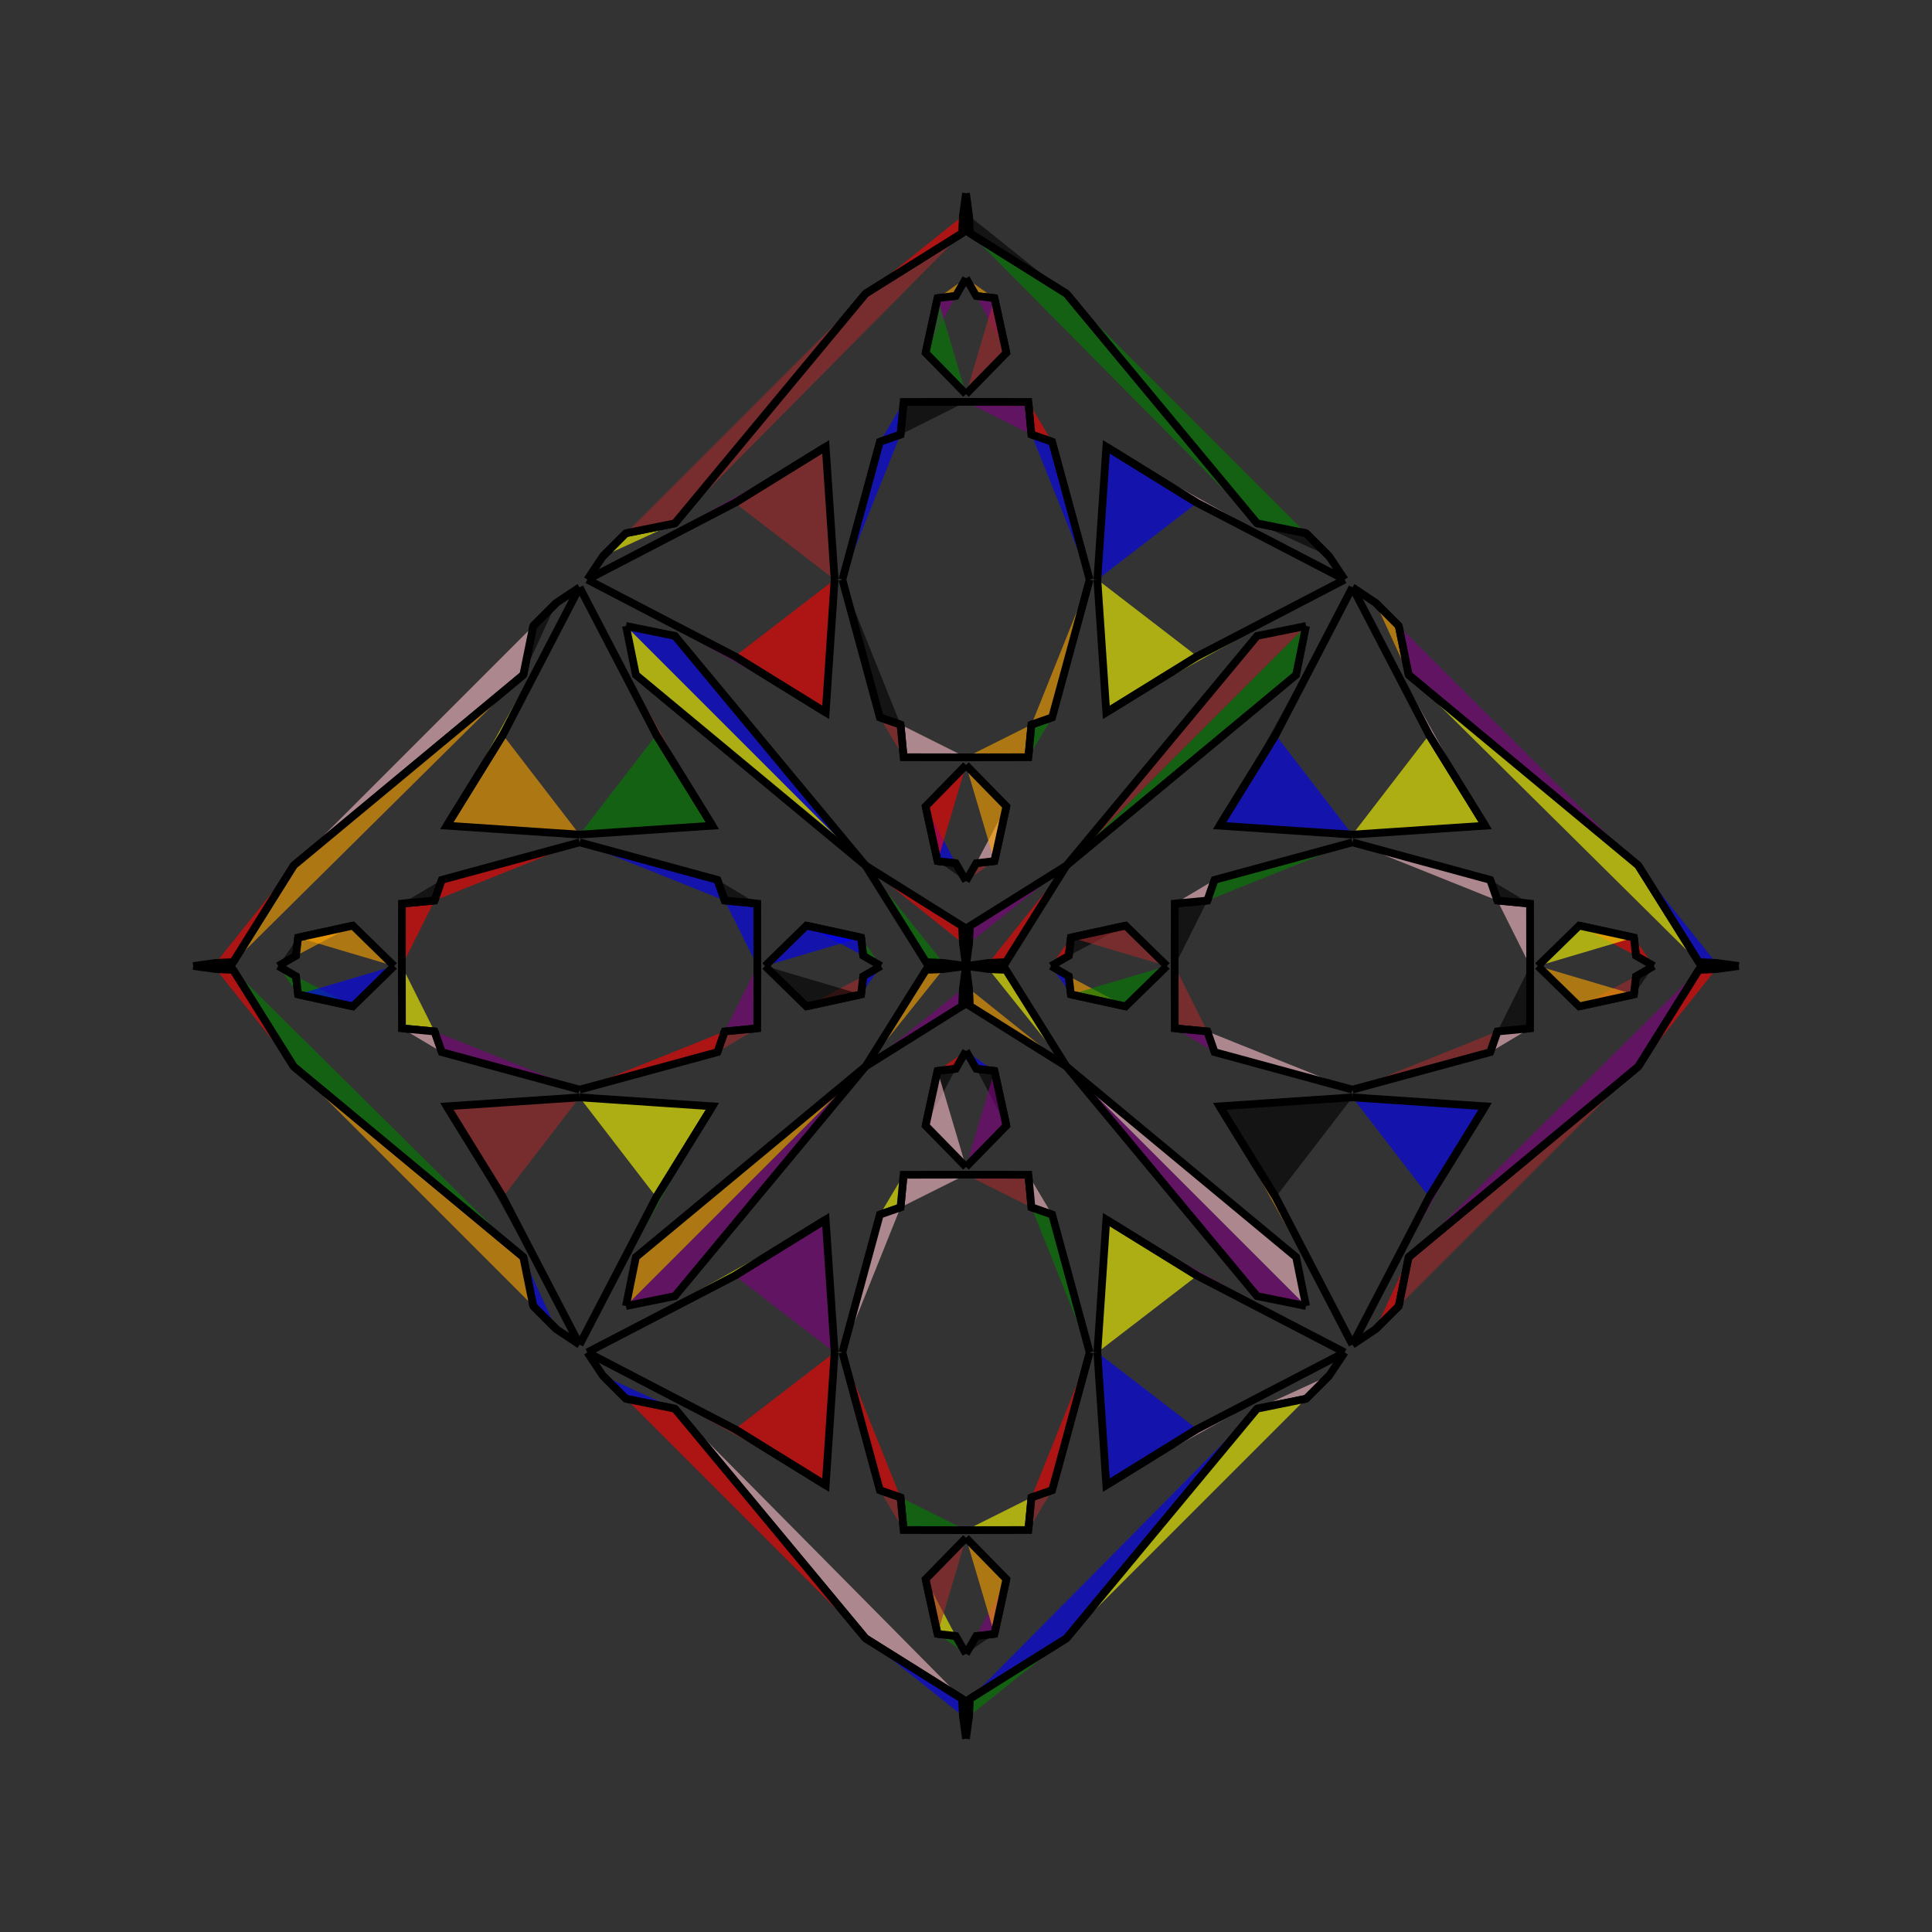 <?xml version="1.0" encoding="UTF-8"?>
<svg xmlns="http://www.w3.org/2000/svg" xmlns:xlink="http://www.w3.org/1999/xlink"
     width="250" height="250" viewBox="-125.0 -125.0 250 250">
<rect x="-125.0" y="-125.0" width="250" height="250" fill="#333333" stroke="none"/>
<defs>
</defs>
<path d="M11.0,-0.0 L13.302,-1.326 L13.572,-3.68" fill="red" fill-opacity="0.6" stroke="black" stroke-width="1" />
<path d="M11.0,-0.0 L13.302,1.326 L13.572,3.68" fill="blue" fill-opacity="0.6" stroke="black" stroke-width="1" />
<path d="M13.302,-1.326 L13.572,-3.68 L20.658,-5.224" fill="black" fill-opacity="0.6" stroke="black" stroke-width="1" />
<path d="M13.302,1.326 L13.572,3.68 L20.658,5.224" fill="orange" fill-opacity="0.6" stroke="black" stroke-width="1" />
<path d="M13.572,-3.68 L20.658,-5.224 L26.0,-0.0" fill="brown" fill-opacity="0.6" stroke="black" stroke-width="1" />
<path d="M13.572,3.68 L20.658,5.224 L26.0,-0.0" fill="green" fill-opacity="0.6" stroke="black" stroke-width="1" />
<path d="M27.0,-0.0 L27.014,-8.07 L31.235,-8.47" fill="black" fill-opacity="0.6" stroke="black" stroke-width="1" />
<path d="M27.0,-0.0 L27.014,8.07 L31.235,8.47" fill="brown" fill-opacity="0.6" stroke="black" stroke-width="1" />
<path d="M27.014,-8.07 L31.235,-8.47 L32.168,-11.146" fill="pink" fill-opacity="0.6" stroke="black" stroke-width="1" />
<path d="M27.014,8.07 L31.235,8.47 L32.168,11.146" fill="purple" fill-opacity="0.6" stroke="black" stroke-width="1" />
<path d="M31.235,-8.47 L32.168,-11.146 L50.0,-16.0" fill="green" fill-opacity="0.6" stroke="black" stroke-width="1" />
<path d="M31.235,8.47 L32.168,11.146 L50.0,16.0" fill="pink" fill-opacity="0.6" stroke="black" stroke-width="1" />
<path d="M50.0,-17.0 L32.816,-18.157 L40.073,-29.908" fill="blue" fill-opacity="0.6" stroke="black" stroke-width="1" />
<path d="M50.0,17.0 L32.816,18.157 L40.073,29.908" fill="black" fill-opacity="0.6" stroke="black" stroke-width="1" />
<path d="M32.816,-18.157 L40.073,-29.908 L50.0,-49.0" fill="black" fill-opacity="0.6" stroke="black" stroke-width="1" />
<path d="M32.816,18.157 L40.073,29.908 L50.0,49.0" fill="orange" fill-opacity="0.6" stroke="black" stroke-width="1" />
<path d="M49.0,50.0 L47.0,53.0 L44.0,56.0" fill="orange" fill-opacity="0.6" stroke="black" stroke-width="1" />
<path d="M49.0,-50.0 L47.0,-53.0 L44.0,-56.0" fill="black" fill-opacity="0.6" stroke="black" stroke-width="1" />
<path d="M47.0,53.0 L44.0,56.0 L37.67,57.282" fill="pink" fill-opacity="0.6" stroke="black" stroke-width="1" />
<path d="M47.0,-53.0 L44.0,-56.0 L37.67,-57.282" fill="black" fill-opacity="0.6" stroke="black" stroke-width="1" />
<path d="M44.0,-44.0 L42.718,-37.67 L13.0,-13.0" fill="green" fill-opacity="0.6" stroke="black" stroke-width="1" />
<path d="M44.0,44.0 L42.718,37.67 L13.0,13.0" fill="pink" fill-opacity="0.6" stroke="black" stroke-width="1" />
<path d="M37.67,57.282 L13.0,87.0 L0.467,94.852" fill="blue" fill-opacity="0.6" stroke="black" stroke-width="1" />
<path d="M37.67,-57.282 L13.0,-87.0 L0.467,-94.852" fill="green" fill-opacity="0.6" stroke="black" stroke-width="1" />
<path d="M13.0,-13.0 L5.148,-0.467 L2.921,-0.397" fill="red" fill-opacity="0.6" stroke="black" stroke-width="1" />
<path d="M13.0,13.0 L5.148,0.467 L2.921,0.397" fill="yellow" fill-opacity="0.6" stroke="black" stroke-width="1" />
<path d="M5.148,-0.467 L2.921,-0.397 L0.0,-0.0" fill="green" fill-opacity="0.6" stroke="black" stroke-width="1" />
<path d="M5.148,0.467 L2.921,0.397 L0.0,-0.0" fill="pink" fill-opacity="0.6" stroke="black" stroke-width="1" />
<path d="M-11.0,-0.0 L-13.302,-1.326 L-13.572,-3.68" fill="green" fill-opacity="0.6" stroke="black" stroke-width="1" />
<path d="M-11.0,-0.0 L-13.302,1.326 L-13.572,3.68" fill="blue" fill-opacity="0.6" stroke="black" stroke-width="1" />
<path d="M-13.302,-1.326 L-13.572,-3.68 L-20.658,-5.224" fill="blue" fill-opacity="0.6" stroke="black" stroke-width="1" />
<path d="M-13.302,1.326 L-13.572,3.68 L-20.658,5.224" fill="brown" fill-opacity="0.6" stroke="black" stroke-width="1" />
<path d="M-13.572,-3.68 L-20.658,-5.224 L-26.0,-0.0" fill="blue" fill-opacity="0.6" stroke="black" stroke-width="1" />
<path d="M-13.572,3.68 L-20.658,5.224 L-26.0,-0.0" fill="black" fill-opacity="0.6" stroke="black" stroke-width="1" />
<path d="M-27.0,-0.0 L-27.014,-8.07 L-31.235,-8.47" fill="blue" fill-opacity="0.6" stroke="black" stroke-width="1" />
<path d="M-27.0,-0.0 L-27.014,8.07 L-31.235,8.47" fill="purple" fill-opacity="0.6" stroke="black" stroke-width="1" />
<path d="M-27.014,-8.07 L-31.235,-8.47 L-32.168,-11.146" fill="black" fill-opacity="0.6" stroke="black" stroke-width="1" />
<path d="M-27.014,8.07 L-31.235,8.47 L-32.168,11.146" fill="brown" fill-opacity="0.6" stroke="black" stroke-width="1" />
<path d="M-31.235,-8.47 L-32.168,-11.146 L-50.0,-16.0" fill="blue" fill-opacity="0.6" stroke="black" stroke-width="1" />
<path d="M-31.235,8.47 L-32.168,11.146 L-50.0,16.0" fill="red" fill-opacity="0.6" stroke="black" stroke-width="1" />
<path d="M-50.0,-17.0 L-32.816,-18.157 L-40.073,-29.908" fill="green" fill-opacity="0.6" stroke="black" stroke-width="1" />
<path d="M-50.0,17.0 L-32.816,18.157 L-40.073,29.908" fill="yellow" fill-opacity="0.6" stroke="black" stroke-width="1" />
<path d="M-32.816,-18.157 L-40.073,-29.908 L-50.0,-49.0" fill="brown" fill-opacity="0.6" stroke="black" stroke-width="1" />
<path d="M-32.816,18.157 L-40.073,29.908 L-50.0,49.0" fill="green" fill-opacity="0.6" stroke="black" stroke-width="1" />
<path d="M-49.0,50.0 L-47.0,53.0 L-44.0,56.0" fill="black" fill-opacity="0.6" stroke="black" stroke-width="1" />
<path d="M-49.0,-50.0 L-47.0,-53.0 L-44.0,-56.0" fill="pink" fill-opacity="0.6" stroke="black" stroke-width="1" />
<path d="M-47.0,53.0 L-44.0,56.0 L-37.67,57.282" fill="blue" fill-opacity="0.6" stroke="black" stroke-width="1" />
<path d="M-47.0,-53.0 L-44.0,-56.0 L-37.67,-57.282" fill="yellow" fill-opacity="0.6" stroke="black" stroke-width="1" />
<path d="M-44.0,-44.0 L-42.718,-37.67 L-13.0,-13.0" fill="yellow" fill-opacity="0.6" stroke="black" stroke-width="1" />
<path d="M-44.0,44.0 L-42.718,37.67 L-13.0,13.0" fill="orange" fill-opacity="0.6" stroke="black" stroke-width="1" />
<path d="M-37.67,57.282 L-13.0,87.0 L-0.467,94.852" fill="pink" fill-opacity="0.6" stroke="black" stroke-width="1" />
<path d="M-37.67,-57.282 L-13.0,-87.0 L-0.467,-94.852" fill="brown" fill-opacity="0.6" stroke="black" stroke-width="1" />
<path d="M-13.0,-13.0 L-5.148,-0.467 L-2.921,-0.397" fill="green" fill-opacity="0.6" stroke="black" stroke-width="1" />
<path d="M-13.0,13.0 L-5.148,0.467 L-2.921,0.397" fill="orange" fill-opacity="0.6" stroke="black" stroke-width="1" />
<path d="M-5.148,-0.467 L-2.921,-0.397 L0.0,-0.0" fill="purple" fill-opacity="0.6" stroke="black" stroke-width="1" />
<path d="M-5.148,0.467 L-2.921,0.397 L0.0,-0.0" fill="red" fill-opacity="0.6" stroke="black" stroke-width="1" />
<path d="M89.0,-0.0 L86.698,1.326 L86.428,3.68" fill="black" fill-opacity="0.6" stroke="black" stroke-width="1" />
<path d="M89.0,-0.0 L86.698,-1.326 L86.428,-3.68" fill="red" fill-opacity="0.6" stroke="black" stroke-width="1" />
<path d="M86.698,1.326 L86.428,3.68 L79.342,5.224" fill="brown" fill-opacity="0.6" stroke="black" stroke-width="1" />
<path d="M86.698,-1.326 L86.428,-3.68 L79.342,-5.224" fill="red" fill-opacity="0.6" stroke="black" stroke-width="1" />
<path d="M86.428,3.68 L79.342,5.224 L74.0,-0.0" fill="orange" fill-opacity="0.6" stroke="black" stroke-width="1" />
<path d="M86.428,-3.68 L79.342,-5.224 L74.0,-0.0" fill="yellow" fill-opacity="0.6" stroke="black" stroke-width="1" />
<path d="M73.0,-0.0 L72.986,8.07 L68.765,8.47" fill="black" fill-opacity="0.6" stroke="black" stroke-width="1" />
<path d="M73.0,-0.0 L72.986,-8.07 L68.765,-8.47" fill="pink" fill-opacity="0.6" stroke="black" stroke-width="1" />
<path d="M72.986,8.07 L68.765,8.47 L67.832,11.146" fill="pink" fill-opacity="0.6" stroke="black" stroke-width="1" />
<path d="M72.986,-8.07 L68.765,-8.47 L67.832,-11.146" fill="black" fill-opacity="0.6" stroke="black" stroke-width="1" />
<path d="M68.765,8.47 L67.832,11.146 L50.0,16.0" fill="brown" fill-opacity="0.6" stroke="black" stroke-width="1" />
<path d="M68.765,-8.47 L67.832,-11.146 L50.0,-16.0" fill="pink" fill-opacity="0.6" stroke="black" stroke-width="1" />
<path d="M50.0,17.0 L67.184,18.157 L59.927,29.908" fill="blue" fill-opacity="0.6" stroke="black" stroke-width="1" />
<path d="M50.0,-17.0 L67.184,-18.157 L59.927,-29.908" fill="yellow" fill-opacity="0.6" stroke="black" stroke-width="1" />
<path d="M67.184,18.157 L59.927,29.908 L50.0,49.0" fill="purple" fill-opacity="0.6" stroke="black" stroke-width="1" />
<path d="M67.184,-18.157 L59.927,-29.908 L50.0,-49.0" fill="pink" fill-opacity="0.6" stroke="black" stroke-width="1" />
<path d="M50.0,49.0 L53.0,47.0 L56.0,44.0" fill="pink" fill-opacity="0.6" stroke="black" stroke-width="1" />
<path d="M50.0,-49.0 L53.0,-47.0 L56.0,-44.0" fill="red" fill-opacity="0.6" stroke="black" stroke-width="1" />
<path d="M53.0,47.0 L56.0,44.0 L57.282,37.67" fill="red" fill-opacity="0.6" stroke="black" stroke-width="1" />
<path d="M53.0,-47.0 L56.0,-44.0 L57.282,-37.67" fill="orange" fill-opacity="0.6" stroke="black" stroke-width="1" />
<path d="M56.0,44.0 L57.282,37.67 L87.0,13.0" fill="brown" fill-opacity="0.6" stroke="black" stroke-width="1" />
<path d="M56.0,-44.0 L57.282,-37.67 L87.0,-13.0" fill="purple" fill-opacity="0.6" stroke="black" stroke-width="1" />
<path d="M57.282,37.67 L87.0,13.0 L94.852,0.467" fill="purple" fill-opacity="0.6" stroke="black" stroke-width="1" />
<path d="M57.282,-37.67 L87.0,-13.0 L94.852,-0.467" fill="yellow" fill-opacity="0.6" stroke="black" stroke-width="1" />
<path d="M87.0,13.0 L94.852,0.467 L97.079,0.397" fill="red" fill-opacity="0.6" stroke="black" stroke-width="1" />
<path d="M87.0,-13.0 L94.852,-0.467 L97.079,-0.397" fill="blue" fill-opacity="0.6" stroke="black" stroke-width="1" />
<path d="M94.852,0.467 L97.079,0.397 L100.0,-0.0" fill="orange" fill-opacity="0.6" stroke="black" stroke-width="1" />
<path d="M94.852,-0.467 L97.079,-0.397 L100.0,-0.0" fill="yellow" fill-opacity="0.6" stroke="black" stroke-width="1" />
<path d="M0.0,-11.0 L1.326,-13.302 L3.68,-13.572" fill="brown" fill-opacity="0.6" stroke="black" stroke-width="1" />
<path d="M0.0,11.0 L1.326,13.302 L3.68,13.572" fill="blue" fill-opacity="0.6" stroke="black" stroke-width="1" />
<path d="M0.0,89.0 L1.326,86.698 L3.68,86.428" fill="black" fill-opacity="0.6" stroke="black" stroke-width="1" />
<path d="M0.0,-89.0 L1.326,-86.698 L3.68,-86.428" fill="orange" fill-opacity="0.6" stroke="black" stroke-width="1" />
<path d="M1.326,-13.302 L3.68,-13.572 L5.224,-20.658" fill="pink" fill-opacity="0.6" stroke="black" stroke-width="1" />
<path d="M1.326,13.302 L3.68,13.572 L5.224,20.658" fill="black" fill-opacity="0.6" stroke="black" stroke-width="1" />
<path d="M1.326,86.698 L3.68,86.428 L5.224,79.342" fill="purple" fill-opacity="0.6" stroke="black" stroke-width="1" />
<path d="M1.326,-86.698 L3.68,-86.428 L5.224,-79.342" fill="purple" fill-opacity="0.6" stroke="black" stroke-width="1" />
<path d="M3.68,-13.572 L5.224,-20.658 L0.0,-26.0" fill="orange" fill-opacity="0.6" stroke="black" stroke-width="1" />
<path d="M3.68,13.572 L5.224,20.658 L0.0,26.0" fill="purple" fill-opacity="0.6" stroke="black" stroke-width="1" />
<path d="M3.68,86.428 L5.224,79.342 L0.0,74.0" fill="orange" fill-opacity="0.6" stroke="black" stroke-width="1" />
<path d="M3.68,-86.428 L5.224,-79.342 L0.0,-74.0" fill="brown" fill-opacity="0.6" stroke="black" stroke-width="1" />
<path d="M0.0,-27.0 L8.07,-27.014 L8.47,-31.235" fill="orange" fill-opacity="0.6" stroke="black" stroke-width="1" />
<path d="M0.0,27.0 L8.07,27.014 L8.47,31.235" fill="brown" fill-opacity="0.6" stroke="black" stroke-width="1" />
<path d="M0.0,73.0 L8.07,72.986 L8.47,68.765" fill="yellow" fill-opacity="0.6" stroke="black" stroke-width="1" />
<path d="M0.0,-73.0 L8.07,-72.986 L8.47,-68.765" fill="purple" fill-opacity="0.6" stroke="black" stroke-width="1" />
<path d="M8.07,-27.014 L8.47,-31.235 L11.146,-32.168" fill="green" fill-opacity="0.6" stroke="black" stroke-width="1" />
<path d="M8.07,27.014 L8.47,31.235 L11.146,32.168" fill="pink" fill-opacity="0.6" stroke="black" stroke-width="1" />
<path d="M8.07,72.986 L8.47,68.765 L11.146,67.832" fill="brown" fill-opacity="0.6" stroke="black" stroke-width="1" />
<path d="M8.07,-72.986 L8.47,-68.765 L11.146,-67.832" fill="red" fill-opacity="0.6" stroke="black" stroke-width="1" />
<path d="M8.47,-31.235 L11.146,-32.168 L16.0,-50.0" fill="orange" fill-opacity="0.6" stroke="black" stroke-width="1" />
<path d="M8.47,31.235 L11.146,32.168 L16.0,50.0" fill="green" fill-opacity="0.6" stroke="black" stroke-width="1" />
<path d="M8.47,68.765 L11.146,67.832 L16.0,50.0" fill="red" fill-opacity="0.6" stroke="black" stroke-width="1" />
<path d="M8.47,-68.765 L11.146,-67.832 L16.0,-50.0" fill="blue" fill-opacity="0.6" stroke="black" stroke-width="1" />
<path d="M17.0,-50.0 L18.157,-32.816 L29.908,-40.073" fill="yellow" fill-opacity="0.6" stroke="black" stroke-width="1" />
<path d="M17.0,50.0 L18.157,32.816 L29.908,40.073" fill="yellow" fill-opacity="0.6" stroke="black" stroke-width="1" />
<path d="M17.0,50.0 L18.157,67.184 L29.908,59.927" fill="blue" fill-opacity="0.6" stroke="black" stroke-width="1" />
<path d="M17.0,-50.0 L18.157,-67.184 L29.908,-59.927" fill="blue" fill-opacity="0.6" stroke="black" stroke-width="1" />
<path d="M18.157,-32.816 L29.908,-40.073 L49.0,-50.0" fill="yellow" fill-opacity="0.6" stroke="black" stroke-width="1" />
<path d="M18.157,32.816 L29.908,40.073 L49.0,50.0" fill="purple" fill-opacity="0.6" stroke="black" stroke-width="1" />
<path d="M18.157,67.184 L29.908,59.927 L49.0,50.0" fill="pink" fill-opacity="0.6" stroke="black" stroke-width="1" />
<path d="M18.157,-67.184 L29.908,-59.927 L49.0,-50.0" fill="pink" fill-opacity="0.6" stroke="black" stroke-width="1" />
<path d="M44.0,-44.0 L37.67,-42.718 L13.0,-13.0" fill="brown" fill-opacity="0.6" stroke="black" stroke-width="1" />
<path d="M44.0,44.0 L37.67,42.718 L13.0,13.0" fill="purple" fill-opacity="0.6" stroke="black" stroke-width="1" />
<path d="M44.0,56.0 L37.67,57.282 L13.0,87.0" fill="yellow" fill-opacity="0.6" stroke="black" stroke-width="1" />
<path d="M44.0,-56.0 L37.67,-57.282 L13.0,-87.0" fill="green" fill-opacity="0.6" stroke="black" stroke-width="1" />
<path d="M13.0,-13.0 L0.467,-5.148 L0.397,-2.921" fill="purple" fill-opacity="0.6" stroke="black" stroke-width="1" />
<path d="M13.0,13.0 L0.467,5.148 L0.397,2.921" fill="orange" fill-opacity="0.6" stroke="black" stroke-width="1" />
<path d="M13.0,87.0 L0.467,94.852 L0.397,97.079" fill="green" fill-opacity="0.6" stroke="black" stroke-width="1" />
<path d="M13.0,-87.0 L0.467,-94.852 L0.397,-97.079" fill="black" fill-opacity="0.6" stroke="black" stroke-width="1" />
<path d="M0.467,-5.148 L0.397,-2.921 L0.0,-0.0" fill="blue" fill-opacity="0.6" stroke="black" stroke-width="1" />
<path d="M0.467,5.148 L0.397,2.921 L0.0,-0.0" fill="orange" fill-opacity="0.6" stroke="black" stroke-width="1" />
<path d="M0.467,94.852 L0.397,97.079 L0.0,100.0" fill="brown" fill-opacity="0.6" stroke="black" stroke-width="1" />
<path d="M0.467,-94.852 L0.397,-97.079 L0.0,-100.0" fill="green" fill-opacity="0.6" stroke="black" stroke-width="1" />
<path d="M0.0,89.0 L-1.326,86.698 L-3.68,86.428" fill="green" fill-opacity="0.6" stroke="black" stroke-width="1" />
<path d="M0.0,-11.0 L-1.326,-13.302 L-3.68,-13.572" fill="black" fill-opacity="0.6" stroke="black" stroke-width="1" />
<path d="M0.0,11.0 L-1.326,13.302 L-3.68,13.572" fill="red" fill-opacity="0.6" stroke="black" stroke-width="1" />
<path d="M0.0,-89.0 L-1.326,-86.698 L-3.68,-86.428" fill="orange" fill-opacity="0.6" stroke="black" stroke-width="1" />
<path d="M-1.326,86.698 L-3.68,86.428 L-5.224,79.342" fill="yellow" fill-opacity="0.6" stroke="black" stroke-width="1" />
<path d="M-1.326,-13.302 L-3.68,-13.572 L-5.224,-20.658" fill="blue" fill-opacity="0.6" stroke="black" stroke-width="1" />
<path d="M-1.326,13.302 L-3.68,13.572 L-5.224,20.658" fill="black" fill-opacity="0.6" stroke="black" stroke-width="1" />
<path d="M-1.326,-86.698 L-3.68,-86.428 L-5.224,-79.342" fill="purple" fill-opacity="0.6" stroke="black" stroke-width="1" />
<path d="M-3.68,86.428 L-5.224,79.342 L0.0,74.0" fill="brown" fill-opacity="0.6" stroke="black" stroke-width="1" />
<path d="M-3.68,-13.572 L-5.224,-20.658 L0.0,-26.0" fill="red" fill-opacity="0.6" stroke="black" stroke-width="1" />
<path d="M-3.68,13.572 L-5.224,20.658 L0.0,26.0" fill="pink" fill-opacity="0.6" stroke="black" stroke-width="1" />
<path d="M-3.68,-86.428 L-5.224,-79.342 L0.0,-74.0" fill="green" fill-opacity="0.6" stroke="black" stroke-width="1" />
<path d="M0.0,73.0 L-8.07,72.986 L-8.47,68.765" fill="green" fill-opacity="0.6" stroke="black" stroke-width="1" />
<path d="M0.0,-27.0 L-8.07,-27.014 L-8.47,-31.235" fill="pink" fill-opacity="0.6" stroke="black" stroke-width="1" />
<path d="M0.0,27.0 L-8.07,27.014 L-8.47,31.235" fill="pink" fill-opacity="0.6" stroke="black" stroke-width="1" />
<path d="M0.0,-73.0 L-8.07,-72.986 L-8.47,-68.765" fill="black" fill-opacity="0.6" stroke="black" stroke-width="1" />
<path d="M-8.07,72.986 L-8.47,68.765 L-11.146,67.832" fill="brown" fill-opacity="0.6" stroke="black" stroke-width="1" />
<path d="M-8.07,-27.014 L-8.47,-31.235 L-11.146,-32.168" fill="brown" fill-opacity="0.6" stroke="black" stroke-width="1" />
<path d="M-8.07,27.014 L-8.47,31.235 L-11.146,32.168" fill="yellow" fill-opacity="0.6" stroke="black" stroke-width="1" />
<path d="M-8.07,-72.986 L-8.47,-68.765 L-11.146,-67.832" fill="blue" fill-opacity="0.6" stroke="black" stroke-width="1" />
<path d="M-8.47,68.765 L-11.146,67.832 L-16.0,50.0" fill="red" fill-opacity="0.6" stroke="black" stroke-width="1" />
<path d="M-8.47,-31.235 L-11.146,-32.168 L-16.0,-50.0" fill="black" fill-opacity="0.6" stroke="black" stroke-width="1" />
<path d="M-8.47,31.235 L-11.146,32.168 L-16.0,50.0" fill="pink" fill-opacity="0.6" stroke="black" stroke-width="1" />
<path d="M-8.47,-68.765 L-11.146,-67.832 L-16.0,-50.0" fill="blue" fill-opacity="0.6" stroke="black" stroke-width="1" />
<path d="M-17.0,50.0 L-18.157,67.184 L-29.908,59.927" fill="red" fill-opacity="0.6" stroke="black" stroke-width="1" />
<path d="M-17.0,-50.0 L-18.157,-32.816 L-29.908,-40.073" fill="red" fill-opacity="0.6" stroke="black" stroke-width="1" />
<path d="M-17.0,50.0 L-18.157,32.816 L-29.908,40.073" fill="purple" fill-opacity="0.6" stroke="black" stroke-width="1" />
<path d="M-17.0,-50.0 L-18.157,-67.184 L-29.908,-59.927" fill="brown" fill-opacity="0.6" stroke="black" stroke-width="1" />
<path d="M-18.157,67.184 L-29.908,59.927 L-49.0,50.0" fill="brown" fill-opacity="0.6" stroke="black" stroke-width="1" />
<path d="M-18.157,-32.816 L-29.908,-40.073 L-49.0,-50.0" fill="purple" fill-opacity="0.6" stroke="black" stroke-width="1" />
<path d="M-18.157,32.816 L-29.908,40.073 L-49.0,50.0" fill="yellow" fill-opacity="0.6" stroke="black" stroke-width="1" />
<path d="M-18.157,-67.184 L-29.908,-59.927 L-49.0,-50.0" fill="purple" fill-opacity="0.6" stroke="black" stroke-width="1" />
<path d="M-44.0,56.0 L-37.67,57.282 L-13.0,87.0" fill="red" fill-opacity="0.6" stroke="black" stroke-width="1" />
<path d="M-44.0,-44.0 L-37.67,-42.718 L-13.0,-13.0" fill="blue" fill-opacity="0.6" stroke="black" stroke-width="1" />
<path d="M-44.0,44.0 L-37.67,42.718 L-13.0,13.0" fill="purple" fill-opacity="0.6" stroke="black" stroke-width="1" />
<path d="M-44.0,-56.0 L-37.67,-57.282 L-13.0,-87.0" fill="brown" fill-opacity="0.6" stroke="black" stroke-width="1" />
<path d="M-13.0,87.0 L-0.467,94.852 L-0.397,97.079" fill="blue" fill-opacity="0.6" stroke="black" stroke-width="1" />
<path d="M-13.0,-13.0 L-0.467,-5.148 L-0.397,-2.921" fill="red" fill-opacity="0.6" stroke="black" stroke-width="1" />
<path d="M-13.0,13.0 L-0.467,5.148 L-0.397,2.921" fill="purple" fill-opacity="0.6" stroke="black" stroke-width="1" />
<path d="M-13.0,-87.0 L-0.467,-94.852 L-0.397,-97.079" fill="red" fill-opacity="0.6" stroke="black" stroke-width="1" />
<path d="M-0.467,94.852 L-0.397,97.079 L0.0,100.0" fill="blue" fill-opacity="0.6" stroke="black" stroke-width="1" />
<path d="M-0.467,-5.148 L-0.397,-2.921 L0.0,-0.0" fill="yellow" fill-opacity="0.6" stroke="black" stroke-width="1" />
<path d="M-0.467,5.148 L-0.397,2.921 L0.0,-0.0" fill="black" fill-opacity="0.6" stroke="black" stroke-width="1" />
<path d="M-0.467,-94.852 L-0.397,-97.079 L0.0,-100.0" fill="brown" fill-opacity="0.6" stroke="black" stroke-width="1" />
<path d="M-89.0,-0.0 L-86.698,-1.326 L-86.428,-3.68" fill="black" fill-opacity="0.6" stroke="black" stroke-width="1" />
<path d="M-89.0,-0.0 L-86.698,1.326 L-86.428,3.68" fill="green" fill-opacity="0.6" stroke="black" stroke-width="1" />
<path d="M-86.698,-1.326 L-86.428,-3.68 L-79.342,-5.224" fill="orange" fill-opacity="0.6" stroke="black" stroke-width="1" />
<path d="M-86.698,1.326 L-86.428,3.68 L-79.342,5.224" fill="green" fill-opacity="0.6" stroke="black" stroke-width="1" />
<path d="M-86.428,-3.68 L-79.342,-5.224 L-74.0,-0.0" fill="orange" fill-opacity="0.6" stroke="black" stroke-width="1" />
<path d="M-86.428,3.68 L-79.342,5.224 L-74.0,-0.0" fill="blue" fill-opacity="0.6" stroke="black" stroke-width="1" />
<path d="M-73.0,-0.0 L-72.986,-8.07 L-68.765,-8.47" fill="red" fill-opacity="0.6" stroke="black" stroke-width="1" />
<path d="M-73.0,-0.0 L-72.986,8.07 L-68.765,8.47" fill="yellow" fill-opacity="0.6" stroke="black" stroke-width="1" />
<path d="M-72.986,-8.07 L-68.765,-8.47 L-67.832,-11.146" fill="black" fill-opacity="0.6" stroke="black" stroke-width="1" />
<path d="M-72.986,8.07 L-68.765,8.47 L-67.832,11.146" fill="pink" fill-opacity="0.6" stroke="black" stroke-width="1" />
<path d="M-68.765,-8.47 L-67.832,-11.146 L-50.0,-16.0" fill="red" fill-opacity="0.6" stroke="black" stroke-width="1" />
<path d="M-68.765,8.47 L-67.832,11.146 L-50.0,16.0" fill="purple" fill-opacity="0.6" stroke="black" stroke-width="1" />
<path d="M-50.0,-17.0 L-67.184,-18.157 L-59.927,-29.908" fill="orange" fill-opacity="0.6" stroke="black" stroke-width="1" />
<path d="M-50.0,17.0 L-67.184,18.157 L-59.927,29.908" fill="brown" fill-opacity="0.6" stroke="black" stroke-width="1" />
<path d="M-67.184,-18.157 L-59.927,-29.908 L-50.0,-49.0" fill="yellow" fill-opacity="0.6" stroke="black" stroke-width="1" />
<path d="M-67.184,18.157 L-59.927,29.908 L-50.0,49.0" fill="black" fill-opacity="0.6" stroke="black" stroke-width="1" />
<path d="M-50.0,-49.0 L-53.0,-47.0 L-56.0,-44.0" fill="black" fill-opacity="0.6" stroke="black" stroke-width="1" />
<path d="M-50.0,49.0 L-53.0,47.0 L-56.0,44.0" fill="black" fill-opacity="0.6" stroke="black" stroke-width="1" />
<path d="M-53.0,-47.0 L-56.0,-44.0 L-57.282,-37.67" fill="black" fill-opacity="0.6" stroke="black" stroke-width="1" />
<path d="M-53.0,47.0 L-56.0,44.0 L-57.282,37.67" fill="blue" fill-opacity="0.6" stroke="black" stroke-width="1" />
<path d="M-56.0,-44.0 L-57.282,-37.67 L-87.0,-13.0" fill="pink" fill-opacity="0.6" stroke="black" stroke-width="1" />
<path d="M-56.0,44.0 L-57.282,37.67 L-87.0,13.0" fill="orange" fill-opacity="0.6" stroke="black" stroke-width="1" />
<path d="M-57.282,-37.67 L-87.0,-13.0 L-94.852,-0.467" fill="orange" fill-opacity="0.6" stroke="black" stroke-width="1" />
<path d="M-57.282,37.67 L-87.0,13.0 L-94.852,0.467" fill="green" fill-opacity="0.6" stroke="black" stroke-width="1" />
<path d="M-87.0,-13.0 L-94.852,-0.467 L-97.079,-0.397" fill="red" fill-opacity="0.6" stroke="black" stroke-width="1" />
<path d="M-87.0,13.0 L-94.852,0.467 L-97.079,0.397" fill="red" fill-opacity="0.6" stroke="black" stroke-width="1" />
<path d="M-94.852,-0.467 L-97.079,-0.397 L-100.0,-0.0" fill="blue" fill-opacity="0.6" stroke="black" stroke-width="1" />
<path d="M-94.852,0.467 L-97.079,0.397 L-100.0,-0.0" fill="orange" fill-opacity="0.6" stroke="black" stroke-width="1" />
</svg>